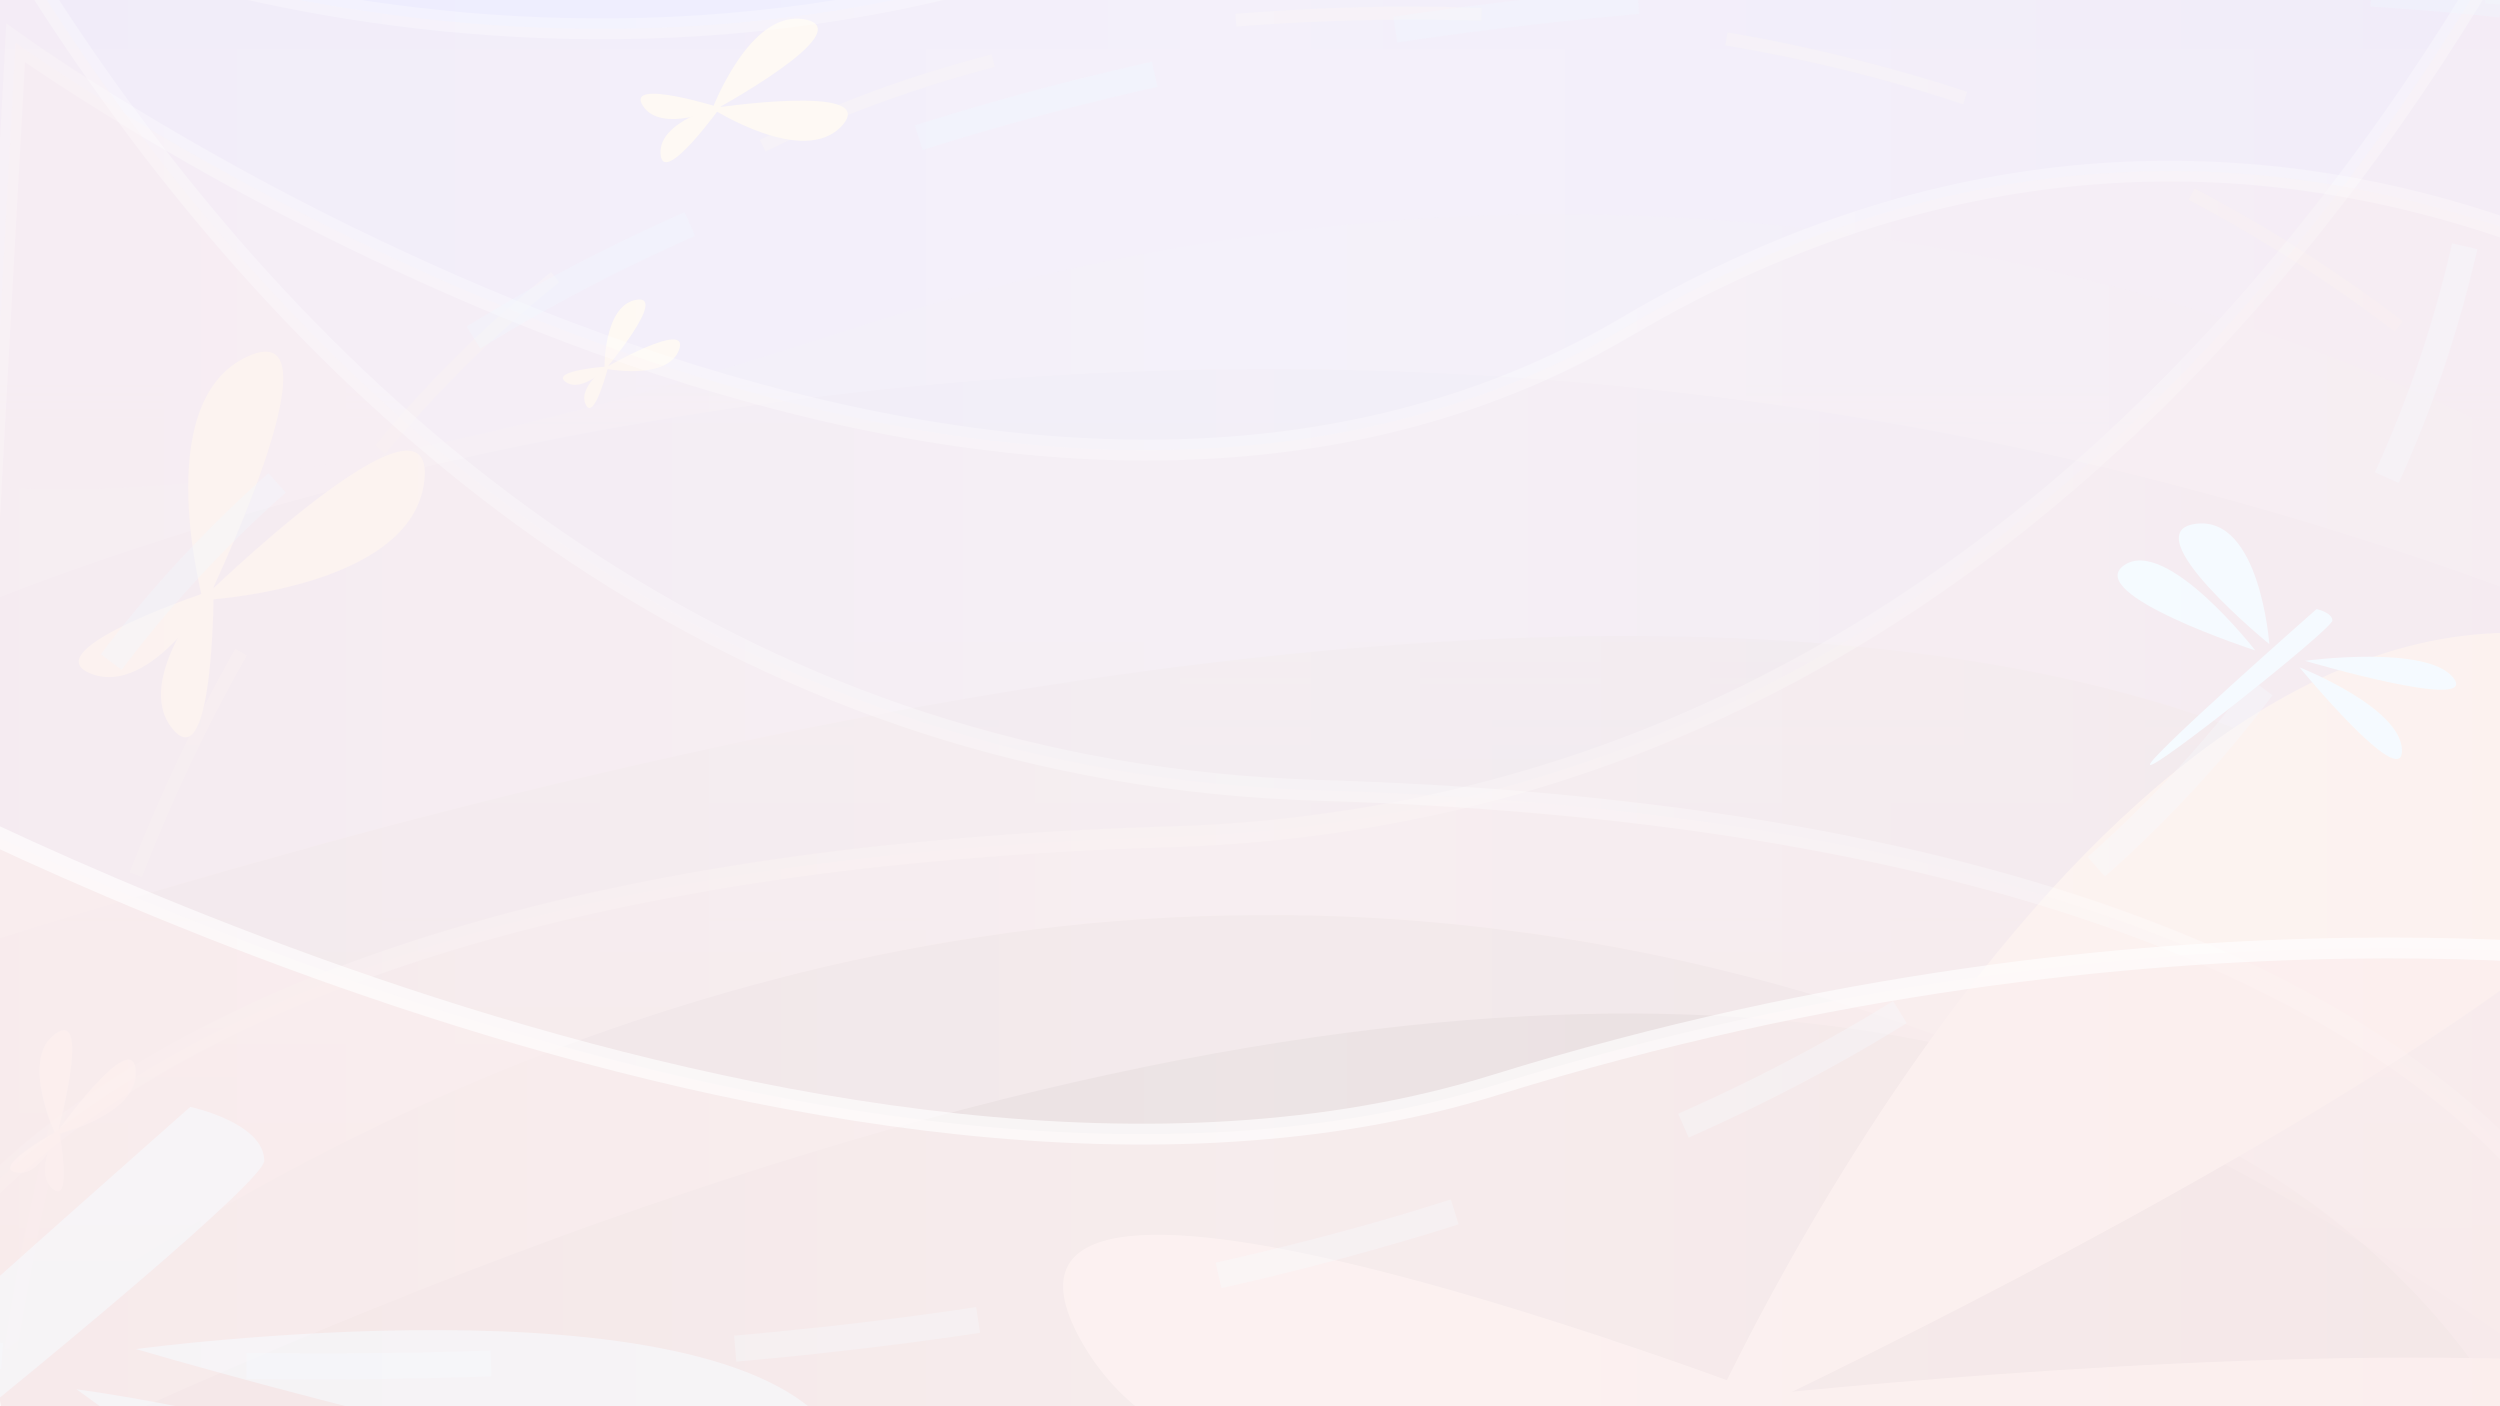 <?xml version="1.0" encoding="UTF-8"?>
<svg xmlns="http://www.w3.org/2000/svg" xmlns:xlink="http://www.w3.org/1999/xlink" viewBox="0 0 1920 1080">
  <rect x="0" y="0" width="1920" height="1080" fill="#333333" stroke="none"/>
  <defs>
    <style>
      .cls-1, .cls-2 {
        stroke: #f0f8ff;
        stroke-width: 20px;
      }

      .cls-1, .cls-2, .cls-3, .cls-4, .cls-5, .cls-6 {
        stroke-miterlimit: 10;
      }

      .cls-1, .cls-2, .cls-3, .cls-5 {
        fill: none;
      }

      .cls-7 {
        opacity: .57;
      }

      .cls-7, .cls-8, .cls-9, .cls-10, .cls-11, .cls-12, .cls-13, .cls-14, .cls-15 {
        stroke-width: 0px;
      }

      .cls-7, .cls-11 {
        fill: #f0f8ff;
      }

      .cls-8 {
        fill: url(#linear-gradient);
      }

      .cls-2 {
        stroke-dasharray: 0 0 187.86 187.86;
      }

      .cls-9 {
        fill: #e6e6ff;
        opacity: .56;
      }

      .cls-10 {
        fill: #f3eeff;
        opacity: .47;
      }

      .cls-16 {
        opacity: .28;
      }

      .cls-3 {
        opacity: .54;
        stroke-dasharray: 0 200;
      }

      .cls-3, .cls-5 {
        stroke: #fffcf0;
        stroke-width: 10px;
      }

      .cls-12 {
        fill: url(#linear-gradient-3);
        opacity: .46;
      }

      .cls-4 {
        opacity: .29;
      }

      .cls-4, .cls-6 {
        fill: #f9e4e4;
        stroke: #fff;
        stroke-width: 16px;
      }

      .cls-13 {
        fill: url(#linear-gradient-2);
      }

      .cls-17 {
        opacity: .32;
      }

      .cls-14 {
        fill: #e4e3fc;
        opacity: .87;
      }

      .cls-5 {
        stroke-dasharray: 0 0 189.05 189.05;
      }

      .cls-6 {
        opacity: .64;
      }

      .cls-15 {
        fill: #fffcf0;
      }
    </style>
    <linearGradient id="linear-gradient" x1="948" y1="1116" x2="948" y2="-169" gradientUnits="userSpaceOnUse">
      <stop offset=".01" stop-color="#fff" stop-opacity="0"/>
      <stop offset=".26" stop-color="#fff" stop-opacity=".5"/>
      <stop offset="1" stop-color="#96a5e2"/>
    </linearGradient>
    <linearGradient id="linear-gradient-2" x1="948" y1="498" x2="948" y2="-169" gradientUnits="userSpaceOnUse">
      <stop offset="0" stop-color="#fff" stop-opacity=".5"/>
      <stop offset="1" stop-color="#96a5e2"/>
    </linearGradient>
    <linearGradient id="linear-gradient-3" x1="-24" y1="546" x2="1937" y2="546" gradientUnits="userSpaceOnUse">
      <stop offset="0" stop-color="#fff" stop-opacity=".7"/>
      <stop offset=".5" stop-color="#fff"/>
      <stop offset="1" stop-color="#fff" stop-opacity=".7"/>
    </linearGradient>
  </defs>
  <g id="sbg">
    <g id="social">
      <path class="cls-8" d="M-93,1116s977-929.72,2135,0V-169H-146l53,1285Z"/>
      <path class="cls-13" d="M-93,498s977-482.59,2135,0V-169H-146l53,667Z"/>
    </g>
  </g>
  <g id="project_detsign" data-name="project detsign">
    <g id="butter">
      <g>
        <path class="cls-10" d="M-14.16-29.46v1138h1964.15V-29.46s-600.99-21.54-1964.15,0Z"/>
        <path class="cls-10" d="M-13.99,1138V0h1964.15v1138s-267.15-809.1-1964.15,0Z"/>
        <path class="cls-9" d="M-14,725V-23.59h1964.15v748.59s-267.15-532.23-1964.15,0Z"/>
        <path class="cls-14" d="M2041.87-23.59l-10.87,418.59S1457-10,650,254s-867,17-867,17L-132-24l2173.87.41Z"/>
        <g class="cls-16">
          <path class="cls-5" d="M8.28,1036.65C65.72,666.26,266.22,64.28,962.5,14.5c707.94-50.62,1048.91,348.27,1188.99,589.66"/>
        </g>
        <path class="cls-3" d="M-52,1594S1156,365,2155,777s225.31,145.42,225.31,145.42"/>
      </g>
      <g>
        <path class="cls-15" d="M156.99,465.71s-43.91-156.93,33.22-192.02c77.13-35.1-33.22,192.02-33.22,192.02Z"/>
        <path class="cls-15" d="M164.97,452.61s-48.52,83.05-95.07,64.76c-46.55-18.3,95.07-64.76,95.07-64.76Z"/>
        <path class="cls-15" d="M154.2,461.03s162.76-7.87,171.72-92.14c8.96-84.26-171.72,92.14-171.72,92.14Z"/>
        <path class="cls-15" d="M164.11,449.32s-63.49,72.26-31.43,110.65c32.06,38.4,31.43-110.65,31.43-110.65Z"/>
      </g>
      <g>
        <path class="cls-15" d="M546.15,85.93s29.08-79.55,72.28-70.96c43.2,8.59-72.28,70.96-72.28,70.96Z"/>
        <path class="cls-15" d="M553.5,82.82s-45.68,20.33-59.77-1.52c-14.09-21.85,59.77,1.52,59.77,1.52Z"/>
        <path class="cls-15" d="M546.4,83.11s71.08,46.06,100.43,13.21c29.34-32.84-100.43-13.21-100.43-13.21Z"/>
        <path class="cls-15" d="M554.13,81.17s-48.72,11.23-46.84,37.16c1.88,25.93,46.84-37.16,46.84-37.16Z"/>
      </g>
      <path class="cls-15" d="M43.45,873.38s-29.18-59.9-.73-79.68c28.45-19.78.73,79.68.73,79.68Z"/>
      <path class="cls-15" d="M45.7,867.52s-13.42,36.97-33.49,33.02c-20.07-3.94,33.49-33.02,33.49-33.02Z"/>
      <path class="cls-15" d="M41.98,871.7s64.89-15.11,62.31-49.66c-2.58-34.55-62.31,49.66-62.31,49.66Z"/>
      <path class="cls-15" d="M45.11,866.26s-20.24,33.72-4.52,46.82c15.71,13.09,4.52-46.82,4.52-46.82Z"/>
      <path class="cls-15" d="M464.16,284.61s-1.15-49.79,24.35-54.36c25.49-4.57-24.35,54.36-24.35,54.36Z"/>
      <path class="cls-15" d="M467.51,281.34s-20.65,20.93-33.05,11.99c-12.4-8.94,33.05-11.99,33.05-11.99Z"/>
      <path class="cls-15" d="M463.69,283.02s48.8,9.97,57.82-14.31c9.02-24.28-57.82,14.31-57.82,14.31Z"/>
      <path class="cls-15" d="M467.5,280.3s-24.26,16.6-17.67,30.4,17.67-30.4,17.67-30.4Z"/>
      <g>
        <path class="cls-15" d="M1306.22,1102.26s311.95-709.54,701.45-605.92c389.5,103.61-701.45,605.92-701.45,605.92Z"/>
        <path class="cls-15" d="M1375.09,1078.18s-428.99,159.04-544.97-48.69,544.97,48.69,544.97,48.69Z"/>
        <path class="cls-15" d="M1308.61,1075.95s635.83,443.26,914.38,151.96c278.55-291.3-914.38-151.96-914.38-151.96Z"/>
        <path class="cls-15" d="M1379.95,1060.63s-449.04,87.64-439.88,325.38c9.16,237.74,439.88-325.38,439.88-325.38Z"/>
      </g>
    </g>
    <g id="dgfly">
      <path class="cls-4" d="M-63-95s438.64,233.66,935,41c597.88-232.06,1059.93-65.14,1059.93-65.14l94.07,1439.14L-101,1143-63-95Z"/>
      <path class="cls-4" d="M2080.6-389.27s-303.27,1005.81-1183,1032C-9.4,669.73-101,1052.15-101,1052.15v280.76l2091.6-128.21,90-1593.97Z"/>
      <path class="cls-4" d="M12,33s723,520.97,1237,218c514-302.97,933.57,65.46,933.57,65.46l49.43,826.54-2280-15L12,33Z"/>
      <path class="cls-4" d="M-170-425S133.27,580.81,1013,607c907,27,998.6,409.42,998.6,409.42v280.76L-80,1168.97-170-425Z"/>
      <path class="cls-6" d="M-100.93,593.66s735,399.39,1249,239.64c514-159.76,921.57-90.17,921.57-90.17l60.43,384.87L-1.93,1108.03l-99-514.37Z"/>
      <g class="cls-17">
        <g>
          <path class="cls-1" d="M-98,1033s36.48,4.3,99.63,8.49"/>
          <path class="cls-2" d="M189.31,1048.97c526.3,7.78,1602.19-84.15,1720.44-952.23"/>
          <path class="cls-1" d="M1918.55,3.25c1.74-32.33,2.25-65.64,1.45-99.97"/>
        </g>
      </g>
      <g id="others">
        <path class="cls-7" d="M146.12,850.12s-619.29,545.18-598.7,560.35c20.59,15.17,655.5-489.73,655.5-518.98s-56.8-41.37-56.8-41.37Z"/>
        <path id="wingalone" class="cls-7" d="M104.42,1036.08s442.36-59.66,534.54,62.48c92.18,122.14-534.54-62.48-534.54-62.48Z"/>
        <path class="cls-7" d="M58.81,1067.01s388.97,49.52,430.14,198.1c41.17,148.57-430.14-198.1-430.14-198.1Z"/>
        <g>
          <path class="cls-11" d="M1742.83,494.66s-7.11-98.68-56.39-92.37c-49.28,6.31,56.39,92.37,56.39,92.37Z"/>
          <path class="cls-11" d="M1732.02,499.52s-68.25-87.68-100.64-65.47c-32.39,22.21,100.64,65.47,100.64,65.47Z"/>
          <path class="cls-11" d="M1779.12,467.78s-132.23,116.41-127.84,119.65c4.4,3.24,139.96-104.57,139.96-110.82s-12.13-8.83-12.13-8.83Z"/>
          <path class="cls-11" d="M1770.22,507.49s94.45-12.74,114.14,13.34-114.14-13.34-114.14-13.34Z"/>
          <path class="cls-11" d="M1766.05,512.53s77.92,30.63,78.66,63.54c.74,32.91-78.66-63.54-78.66-63.54Z"/>
        </g>
      </g>
      <g id="Layer_65" data-name="Layer 65">
        <rect class="cls-12" x="-24" y="-13" width="1961" height="1118"/>
        <g class="cls-17">
          <g>
            <path class="cls-1" d="M1920.73,3.53s-36.48-4.3-99.63-8.49"/>
            <path class="cls-2" d="M1633.42-12.44C1107.12-20.22,31.23,71.71-87.02,939.79"/>
          </g>
        </g>
      </g>
    </g>
  </g>
</svg>